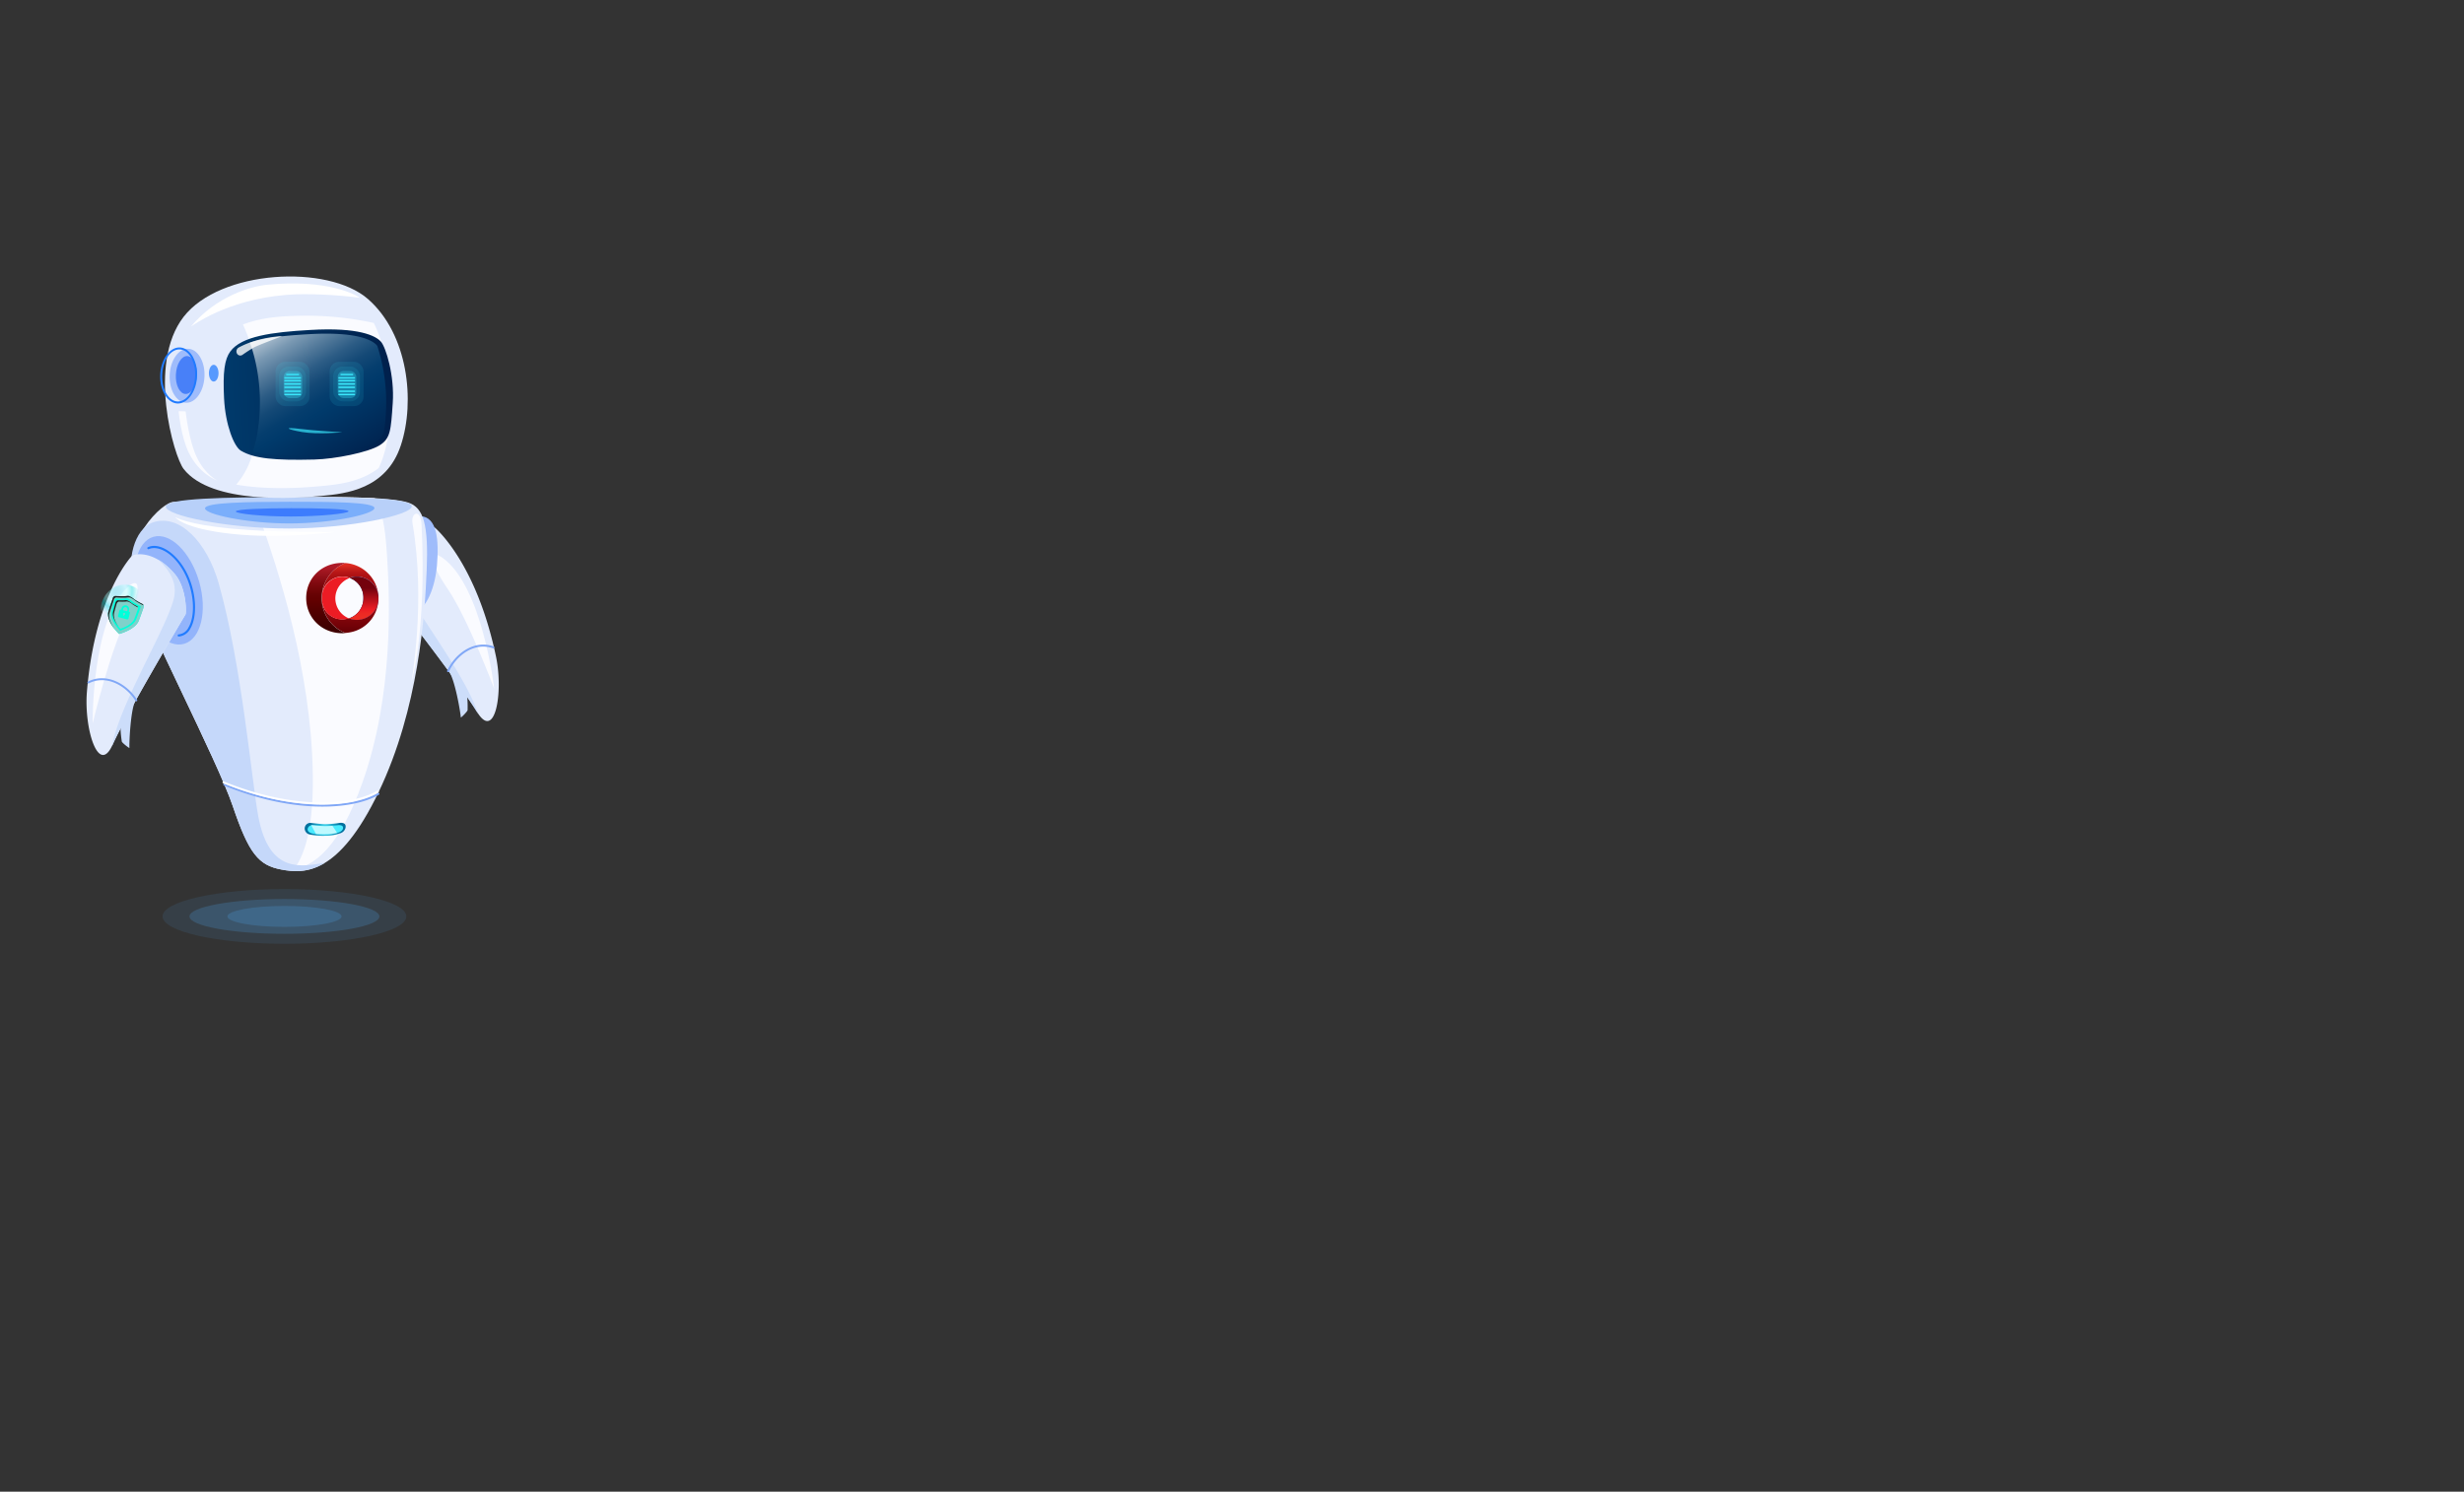 <svg xmlns="http://www.w3.org/2000/svg" xmlns:xlink="http://www.w3.org/1999/xlink" width="1024" height="620" viewBox="0 0 1024 620">
  <rect x="0" y="0" width="1024" height="620" fill="#333333" stroke="none"/>
  <defs>
    <style>
      .cls-1 {
        isolation: isolate;
      }

      .cls-2 {
        fill: none;
      }

      .cls-3, .cls-4 {
        fill: #51b2fb;
      }

      .cls-3, .cls-32 {
        opacity: 0.1;
      }

      .cls-4 {
        opacity: 0.2;
      }

      .cls-5 {
        fill: #e3ebfc;
      }

      .cls-6 {
        fill: #ccddfa;
      }

      .cls-7 {
        fill: #fafbff;
      }

      .cls-8 {
        fill: #80a7f6;
      }

      .cls-9 {
        fill: #9fbcfb;
      }

      .cls-10 {
        fill: #b8d0f9;
      }

      .cls-11, .cls-29, .cls-31 {
        fill: #207bff;
      }

      .cls-11, .cls-37 {
        opacity: 0.4;
      }

      .cls-12 {
        fill: #004bff;
        opacity: 0.5;
        mix-blend-mode: multiply;
      }

      .cls-13 {
        fill: #c5d8fa;
      }

      .cls-14 {
        fill: url(#_ÂÁ_Ï_ÌÌ_È_ËÂÌÚ_30);
      }

      .cls-15 {
        fill: #4aebff;
      }

      .cls-16, .cls-30 {
        fill: #fff;
      }

      .cls-17 {
        fill: #bef9ff;
      }

      .cls-18 {
        fill: url(#linear-gradient);
      }

      .cls-19 {
        fill: #ec1c24;
      }

      .cls-20 {
        fill: url(#linear-gradient-2);
      }

      .cls-21 {
        fill: url(#linear-gradient-3);
      }

      .cls-22 {
        fill: url(#linear-gradient-4);
      }

      .cls-23 {
        fill: url(#linear-gradient-5);
      }

      .cls-24 {
        fill: url(#linear-gradient-6);
      }

      .cls-25 {
        fill: url(#linear-gradient-7);
      }

      .cls-26 {
        fill: url(#_ÂÁ_Ï_ÌÌ_È_ËÂÌÚ_14);
      }

      .cls-27 {
        fill: url(#_ÂÁ_Ï_ÌÌ_È_ËÂÌÚ_18);
      }

      .cls-28 {
        fill: #4880f8;
      }

      .cls-30 {
        opacity: 0.8;
      }

      .cls-31 {
        opacity: 0.72;
      }

      .cls-32, .cls-33, .cls-34, .cls-35 {
        fill: #3ae6fb;
      }

      .cls-33 {
        opacity: 0.3;
      }

      .cls-35 {
        opacity: 0.7;
      }

      .cls-36 {
        fill: #93b4fb;
      }

      .cls-37 {
        mix-blend-mode: lighten;
        fill: url(#radial-gradient);
      }

      .cls-38 {
        fill: #00ffda;
      }

      .cls-39 {
        fill: #7fd1ca;
      }

      .cls-40 {
        fill: #1e1e1e;
      }
    </style>
    <radialGradient id="_ÂÁ_Ï_ÌÌ_È_ËÂÌÚ_30" data-name="¡ÂÁ˚ÏˇÌÌ˚È „‡‰ËÂÌÚ 30" cx="4420.14" cy="344.14" r="6.32" gradientTransform="translate(-4284.51)" gradientUnits="userSpaceOnUse">
      <stop offset="0" stop-color="#4aebff"/>
      <stop offset="1" stop-color="#00709e"/>
    </radialGradient>
    <linearGradient id="linear-gradient" x1="100.81" y1="233.84" x2="100.81" y2="268.66" gradientTransform="translate(45.19)" gradientUnits="userSpaceOnUse">
      <stop offset="0.02" stop-color="#dd2a21"/>
      <stop offset="0.06" stop-color="#c8201b"/>
      <stop offset="0.1" stop-color="#b71717"/>
      <stop offset="0.15" stop-color="#ac1113"/>
      <stop offset="0.22" stop-color="#a50e12"/>
      <stop offset="0.43" stop-color="#a30d11"/>
      <stop offset="0.79" stop-color="#6b0006"/>
    </linearGradient>
    <linearGradient id="linear-gradient-2" x1="90.7" y1="235.39" x2="90.7" y2="260.38" gradientTransform="translate(45.19)" gradientUnits="userSpaceOnUse">
      <stop offset="0" stop-color="#ad1a27"/>
      <stop offset="0.08" stop-color="#9e151f"/>
      <stop offset="0.28" stop-color="#7d090e"/>
      <stop offset="0.44" stop-color="#680304"/>
      <stop offset="0.56" stop-color="#610000"/>
      <stop offset="0.73" stop-color="#520000"/>
      <stop offset="1" stop-color="#3f0000"/>
    </linearGradient>
    <linearGradient id="linear-gradient-3" x1="841.83" y1="248.26" x2="858.16" y2="248.26" gradientTransform="matrix(-1, 0, 0, 1, 1015.73, 0)" gradientUnits="userSpaceOnUse">
      <stop offset="0" stop-color="#be1349"/>
      <stop offset="0.24" stop-color="#be124e"/>
      <stop offset="0.25" stop-color="#be124e"/>
      <stop offset="1" stop-color="#7a0025"/>
    </linearGradient>
    <linearGradient id="linear-gradient-4" x1="836.61" y1="256.56" x2="858.23" y2="256.56" gradientTransform="matrix(-1, 0, 0, 1, 1015.73, 0)" gradientUnits="userSpaceOnUse">
      <stop offset="0" stop-color="#282881"/>
      <stop offset="0.27" stop-color="#26257d"/>
      <stop offset="0.55" stop-color="#1f1b70"/>
      <stop offset="0.84" stop-color="#150c5b"/>
      <stop offset="1" stop-color="#0d004c"/>
    </linearGradient>
    <linearGradient id="linear-gradient-5" x1="841.72" y1="256.56" x2="858.16" y2="256.56" xlink:href="#linear-gradient-3"/>
    <linearGradient id="linear-gradient-6" x1="845.05" y1="248.19" x2="865.71" y2="248.19" xlink:href="#linear-gradient-4"/>
    <linearGradient id="linear-gradient-7" x1="106.46" y1="255.74" x2="106.46" y2="243.91" gradientTransform="translate(45.19)" gradientUnits="userSpaceOnUse">
      <stop offset="0" stop-color="#ed2d24"/>
      <stop offset="0.12" stop-color="#ed2824"/>
      <stop offset="0.25" stop-color="#ec1c24"/>
      <stop offset="1" stop-color="#74020d"/>
    </linearGradient>
    <linearGradient id="_ÂÁ_Ï_ÌÌ_È_ËÂÌÚ_14" data-name="¡ÂÁ˚ÏˇÌÌ˚È „‡‰ËÂÌÚ 14" x1="4375.68" y1="371.66" x2="4445.95" y2="371.66" gradientTransform="translate(-4295.07 14.34) rotate(-2.88)" gradientUnits="userSpaceOnUse">
      <stop offset="0" stop-color="#003a6b"/>
      <stop offset="1" stop-color="#00204c"/>
    </linearGradient>
    <linearGradient id="_ÂÁ_Ï_ÌÌ_È_ËÂÌÚ_18" data-name="¡ÂÁ˚ÏˇÌÌ˚È „‡‰ËÂÌÚ 18" x1="4397.64" y1="134.33" x2="4433.25" y2="194.32" gradientTransform="translate(-4284.51)" gradientUnits="userSpaceOnUse">
      <stop offset="0" stop-color="#cbd7e1"/>
      <stop offset="0.05" stop-color="#aec0d0"/>
      <stop offset="0.15" stop-color="#7998b2"/>
      <stop offset="0.26" stop-color="#4e7698"/>
      <stop offset="0.35" stop-color="#2c5c85"/>
      <stop offset="0.44" stop-color="#144976"/>
      <stop offset="0.53" stop-color="#053e6e"/>
      <stop offset="0.6" stop-color="#003a6b"/>
      <stop offset="1" stop-color="#00204c"/>
    </linearGradient>
    <radialGradient id="radial-gradient" cx="2922" cy="327.78" r="13.37" gradientTransform="matrix(0.74, 0.02, -0.03, 0.82, -2103.65, -82.03)" gradientUnits="userSpaceOnUse">
      <stop offset="0" stop-color="#00ddde" stop-opacity="0.52"/>
      <stop offset="0.09" stop-color="#2de6e7" stop-opacity="0.65"/>
      <stop offset="0.2" stop-color="#63f1f1" stop-opacity="0.8"/>
      <stop offset="0.3" stop-color="#8af8f9" stop-opacity="0.91"/>
      <stop offset="0.38" stop-color="#a2fdfd" stop-opacity="0.98"/>
      <stop offset="0.43" stop-color="#abffff"/>
      <stop offset="0.46" stop-color="#9ffcfd"/>
      <stop offset="0.51" stop-color="#7ff6f6"/>
      <stop offset="0.58" stop-color="#4aebeb"/>
      <stop offset="0.66" stop-color="#03dcdd"/>
      <stop offset="0.66" stop-color="#00dbdc"/>
      <stop offset="0.69" stop-color="#08dcdd" stop-opacity="0.97"/>
      <stop offset="0.74" stop-color="#1fdfe0" stop-opacity="0.88"/>
      <stop offset="0.8" stop-color="#44e5e5" stop-opacity="0.73"/>
      <stop offset="0.87" stop-color="#78eced" stop-opacity="0.53"/>
      <stop offset="0.94" stop-color="#baf5f6" stop-opacity="0.27"/>
      <stop offset="1" stop-color="#fff" stop-opacity="0"/>
    </radialGradient>
  </defs>
  <title>robot</title>
  <g class="cls-1">
    <g id="Robot">
      <g id="fondo">
        <rect class="cls-2" width="1024" height="620"/>
      </g>
      <g id="sombra">
        <g>
          <ellipse class="cls-3" cx="118.21" cy="380.9" rx="50.65" ry="11.37"/>
          <path class="cls-4" d="M158.16,380.4c0,4-17.67,7.23-39.45,7.23s-39.46-3.24-39.46-7.23,17.67-7.23,39.46-7.23S158.16,376.41,158.16,380.4Z" transform="translate(-0.5 0.5)"/>
          <path class="cls-4" d="M142.46,380.4c0,2.41-10.64,4.35-23.75,4.35S95,382.81,95,380.4s10.64-4.35,23.76-4.35S142.46,378,142.46,380.4Z" transform="translate(-0.5 0.5)"/>
        </g>
      </g>
      <g id="brazoIzquierdo">
        <g>
          <g>
            <path class="cls-5" d="M206.62,272.34c-7.4-35.19-21.76-50.19-25.13-53.31a2.92,2.92,0,0,0-1.8-.78c-2.5-.16-8.95.49-15.29,9.85-4.38,6.46-2.86,16.91-2.46,17.42,4.11,5.27,29.95,38.49,36.81,49.86C206.22,307.75,209.78,287.38,206.62,272.34Z" transform="translate(-0.5 0.5)"/>
            <path class="cls-6" d="M164.36,228.14a29.27,29.27,0,0,1,6-6.69c-.68.83-1.37,1.74-2.06,2.75-5.52,8.16-2.86,13.69-.93,17.46,7,13.54,26.69,38.63,31.77,54.46-.15-.22-.29-.45-.44-.7-6.87-11.37-32.71-44.59-36.82-49.86C161.51,245.05,160,234.6,164.36,228.14Z" transform="translate(-0.5 0.5)"/>
            <path class="cls-7" d="M184.5,231.41c16.56,11.91,21.38,54.31,21.38,54.31s-10.95-29.18-19.27-41.36S178.85,227.34,184.5,231.41Z" transform="translate(-0.5 0.5)"/>
            <path class="cls-6" d="M194.62,288.57a47.26,47.26,0,0,1,.2,6.12c-.08.55-2.78,3.26-2.81,3-.2-2.56-2.5-15.87-5-19.24C186.18,277.24,194.53,286.1,194.62,288.57Z" transform="translate(-0.5 0.5)"/>
            <path class="cls-8" d="M186.76,278.85a.4.4,0,0,0,.32-.23c3.11-6.74,10.6-12.42,18.34-9.65a.41.41,0,0,0,.27-.78c-8.2-2.92-16.09,3-19.36,10.09a.41.41,0,0,0,.21.54A.41.41,0,0,0,186.76,278.85Z" transform="translate(-0.5 0.5)"/>
          </g>
          <path class="cls-9" d="M182.08,234.67c-1,11-5.56,19.56-10.28,19.16S164,244.18,165,233.19s5.54-19.4,10.28-19.15C182.09,214.4,183,223.69,182.08,234.67Z" transform="translate(-0.5 0.5)"/>
        </g>
      </g>
      <g id="torso">
        <g>
          <path class="cls-5" d="M72.9,208.09c-4.9-.32-22.19,17-17,33.86s34.68,73,41.36,92.68,10.67,24.51,20.16,26.29,23.84,2.44,40.47-32.28,19.19-73.72,19.94-92.24-1.18-25.88-7.66-28C155.08,203.47,72.9,208.09,72.9,208.09Z" transform="translate(-0.5 0.5)"/>
          <path class="cls-7" d="M151.19,324.55c12.89-36.53,11.34-75.79,10.14-94.39-.79-12.37-2.25-19.66-5.1-23.58-13.73-.77-33.8-.44-50.8.11,9.09,24,22.53,64.36,24.77,106,1.49,27.75-2.34,41.31-7.65,48.26C131.21,359.19,141.6,351.73,151.19,324.55Z" transform="translate(-0.5 0.5)"/>
          <path class="cls-10" d="M171.62,209.94c0,3.6-25.43,9.19-51.09,9.23s-51.11-5.46-51.12-9.06,25.44-3.93,51.1-4S171.62,206.35,171.62,209.94Z" transform="translate(-0.5 0.5)"/>
          <path class="cls-11" d="M156.11,210.68c0,2.49-17.52,6.35-35.19,6.38s-35.21-3.78-35.22-6.26,17.53-2.72,35.2-2.75S156.1,208.19,156.11,210.68Z" transform="translate(-0.5 0.5)"/>
          <path class="cls-12" d="M145.35,212c0,.95-12.08,2.16-23.85,2.18s-23-1.15-23-2.1,11.27-1.33,23-1.35S145.35,211,145.35,212Z" transform="translate(-0.5 0.5)"/>
          <path class="cls-13" d="M107.82,338.69C105.1,324,101,275.83,91.36,241.86c-4.85-17-16.27-29-27.32-25.23-7.85,2.7-10.94,16.22-8.13,25.32,5.21,16.84,34.68,73,41.36,92.68s10.67,24.51,20.16,26.29c4.89.92,11.07,1.53,18.18-2.83C126,359.6,112.34,363.07,107.82,338.69Z" transform="translate(-0.5 0.5)"/>
          <path class="cls-14" d="M141.79,345.86a17.48,17.48,0,0,1-5.85,1,27.11,27.11,0,0,1-6.54-.48,2.62,2.62,0,0,1-2.28-2.43h0a2.37,2.37,0,0,1,2.29-2.43s5,.56,6.25.55a45.69,45.69,0,0,0,6.36-.59c1.25,0,2.43.37,2.06,2.17A3.15,3.15,0,0,1,141.79,345.86Z" transform="translate(-0.5 0.5)"/>
          <path class="cls-15" d="M141,345.59a17.91,17.91,0,0,1-5,.69,28.58,28.58,0,0,1-5.66-.34c-1.05-.22-2-.79-2-1.74h0a1.86,1.86,0,0,1,2-1.72s4.35.4,5.41.39a46.12,46.12,0,0,0,5.49-.43c1.09,0,2.11.27,1.78,1.56C142.81,344.59,142.3,345.19,141,345.59Z" transform="translate(-0.5 0.5)"/>
          <path class="cls-8" d="M134.53,334.76c-11.56,0-25.74-2.51-41-8.79a.4.4,0,0,1-.22-.53.42.42,0,0,1,.53-.23c28.49,11.71,53,10.23,63.72,3.89a.41.41,0,0,1,.56.14.42.42,0,0,1-.14.57C152.85,332.82,144.7,334.76,134.53,334.76Z" transform="translate(-0.5 0.5)"/>
          <path class="cls-16" d="M134.23,333.84c-11.56,0-25.74-2.5-41-8.78a.41.41,0,0,1-.22-.54.4.4,0,0,1,.53-.22c28.49,11.71,53,10.22,63.72,3.88a.41.41,0,0,1,.42.71C152.55,331.9,144.4,333.84,134.23,333.84Z" transform="translate(-0.5 0.5)"/>
          <path class="cls-7" d="M175.69,217.58c2.18,44.52-4.24,65.58-4.24,65.58s6.14-33.63.48-66.14C171.15,212.56,175.34,210.63,175.69,217.58Z" transform="translate(-0.5 0.5)"/>
          <path class="cls-16" d="M73.34,214.47s5.06,3.05,23.58,4.77,42.9,1.39,42.9,1.39-22.47,3-43,.77S73.34,214.47,73.34,214.47Z" transform="translate(-0.5 0.5)"/>
          <path class="cls-17" d="M138.65,342.72c-.9.08-1.94.14-3,.15s-5.41-.39-5.41-.39l-.42,0,2,3.65a40.41,40.41,0,0,0,4.07.12,18.81,18.81,0,0,0,4.71-.6Z" transform="translate(-0.5 0.5)"/>
          <g>
            <path class="cls-18" d="M134.2,248.08A15.69,15.69,0,0,1,144,233.52a14.77,14.77,0,0,1,13.79,14c0,.16,0,.31,0,.47v.18a9,9,0,0,0-9-9,8.83,8.83,0,0,0-2.93.49c.88-.31.85-.32-.06,0a8.71,8.71,0,0,0-3-.53,8.59,8.59,0,0,0-8.56,8.88v.08c0,4.85,3.47,8.81,8.48,8.81a8.59,8.59,0,0,0,2.76-.45,9,9,0,0,0,12.29-8.18,14.33,14.33,0,0,1-12,14.09,15.51,15.51,0,0,1-1.83.22A15.71,15.71,0,0,1,134.2,248.08Z" transform="translate(-0.5 0.5)"/>
            <path class="cls-19" d="M139.86,248.19a9,9,0,0,0,5.65,8.33,8.59,8.59,0,0,1-2.76.45c-5,0-8.48-4-8.48-8.81v-.08a8.59,8.59,0,0,1,8.56-8.88,8.71,8.71,0,0,1,3,.53c.91-.34.94-.33.06,0A9,9,0,0,0,139.86,248.19Z" transform="translate(-0.5 0.5)"/>
            <path class="cls-20" d="M142.75,233.47c.42,0,.84,0,1.26.05a15.71,15.71,0,0,0,0,29.13c-.39,0-.79.05-1.19.05-8.73,0-15.07-6.58-15.07-14.62V248C127.76,240,134,233.47,142.75,233.47Z" transform="translate(-0.5 0.5)"/>
            <path class="cls-21" d="M157.81,248.19a.76.76,0,0,1,0,.15c0-.06,0-.11,0-.16Z" transform="translate(-0.5 0.5)"/>
            <path class="cls-22" d="M145.75,256.44c.95.33.93.34,0,0Z" transform="translate(-0.5 0.5)"/>
            <path class="cls-23" d="M145.75,256.44c.95.33.93.34,0,0Z" transform="translate(-0.5 0.5)"/>
            <path class="cls-24" d="M148.84,257.16a9,9,0,0,1-3.33-.64l.24-.08c.93.34.95.33,0,0a8.76,8.76,0,0,0,5.78-8.36V248a8.6,8.6,0,0,0-5.67-8.27l0,0a8.83,8.83,0,0,1,2.93-.49,9,9,0,0,1,9,9s0,.1,0,.16A9,9,0,0,1,148.84,257.16Z" transform="translate(-0.5 0.5)"/>
            <path class="cls-25" d="M148.84,257.16a9,9,0,0,1-3.33-.64l.24-.08c.93.34.95.33,0,0a8.76,8.76,0,0,0,5.78-8.36V248a8.6,8.6,0,0,0-5.67-8.27l0,0a8.83,8.83,0,0,1,2.93-.49,9,9,0,0,1,9,9s0,.1,0,.16A9,9,0,0,1,148.84,257.16Z" transform="translate(-0.5 0.5)"/>
          </g>
        </g>
      </g>
      <g id="cabeza">
        <g>
          <g>
            <path class="cls-5" d="M76.8,194.4c11.68,15,47.42,12.16,57.38,11.22s26.83-2.69,32.9-21,3-46.3-13.67-60.84S92,111.59,76.8,131.19,72.75,189.18,76.8,194.4Z" transform="translate(-0.5 0.5)"/>
            <path class="cls-16" d="M79.88,135.18c.67-.23,14.47-11,39.46-13.11,8.61-.73,22,0,30.62,1.2-.85-.91-13.21-8-38.71-5.39C105,118.52,90.61,122.42,79.88,135.18Z" transform="translate(-0.5 0.5)"/>
            <path class="cls-7" d="M125.32,130.74c-8,.13-16.1.7-23.69,3.58l-.17.08c7.87,16.67,8.51,38.39,3.9,53.92a32.77,32.77,0,0,1-6.69,12.6c13.9,2.45,29.46,1.17,35.51.59,6.58-.62,16.19-1.6,23.71-7.49a38.94,38.94,0,0,0,2.17-5.7c4.67-15.73,3.95-37.82-4.22-54.58A130.37,130.37,0,0,0,125.32,130.74Z" transform="translate(-0.5 0.5)"/>
            <path class="cls-26" d="M96.23,145.55c4.64-6.31,17.28-8,33.12-8.9,20.44-1.22,27.35,2.48,29.44,4.84s5.71,14.1,4.93,25.51-.91,14.83-5.6,17.67-18.25,5.61-27,5.83c-16.59.4-25-.41-30.5-3.67-2.84-1.66-6.44-10.64-7-21.7S93.83,148.82,96.23,145.55Z" transform="translate(-0.5 0.5)"/>
            <path class="cls-27" d="M128.78,138.41c-9.84.57-18.39,1.42-24.41,3.54,5.26,14.61,5.3,31.93,1.39,44.75,0,.14-.09.28-.14.43,5.26,1.52,12.78,1.88,24.85,1.6,8.4-.2,21.4-2.8,25.91-5.45a8.06,8.06,0,0,0,3.53-3.68,76.4,76.4,0,0,0-2.6-36.3c-.1-.14-.2-.26-.29-.37C155,140.73,148.38,137.27,128.78,138.41Z" transform="translate(-0.5 0.5)"/>
            <path class="cls-9" d="M85.48,156c-.27,6.2-3.73,11.08-7.73,10.9s-7-5.35-6.73-11.54,3.74-11.08,7.73-10.9S85.76,149.83,85.48,156Z" transform="translate(-0.5 0.5)"/>
            <path class="cls-28" d="M82.32,155.57c-.19,4.35-2.31,7.78-4.73,7.68s-4.23-3.72-4-8.07,2.31-7.79,4.73-7.68S82.51,151.22,82.32,155.57Z" transform="translate(-0.5 0.5)"/>
            <path class="cls-29" d="M82.39,155.89h0a15.3,15.3,0,0,0-1.82-8.25c-1.35-2.3-3.23-3.62-5.31-3.72-4.2-.18-7.87,4.88-8.16,11.29s2.92,11.79,7.13,12h.23C78.57,167.19,82.11,162.19,82.39,155.89Zm-7.16-11.15c1.78.08,3.43,1.26,4.63,3.31a14.46,14.46,0,0,1,1.71,7.81c-.27,6-3.55,10.66-7.3,10.5s-6.61-5.15-6.35-11.11,3.43-10.51,7.11-10.51Z" transform="translate(-0.5 0.5)"/>
            <path class="cls-7" d="M74.72,170.4l2.94.1s1.24,12.17,4.75,19.32,8.5,9.45,8.5,9.45-7.51-2.43-12-11.71C75.67,180.88,74.72,170.4,74.72,170.4Z" transform="translate(-0.5 0.5)"/>
            <path class="cls-30" d="M99,146.48v0a1.55,1.55,0,0,0,2.24.52c1.42-1,3.6-2.43,4.85-3.11,2-1.07,11.73-4.68,11.73-4.68s-9.78.21-18.09,4.72A1.85,1.85,0,0,0,99,146.48Z" transform="translate(-0.5 0.5)"/>
          </g>
          <path class="cls-31" d="M91.32,154.61c0,1.92-.9,3.48-2,3.48s-2-1.56-2-3.48.9-3.49,2-3.49S91.32,152.68,91.32,154.61Z" transform="translate(-0.5 0.5)"/>
        </g>
      </g>
      <g id="ojos">
        <g>
          <rect class="cls-32" x="114.53" y="150.38" width="14.1" height="18.42" rx="3.93"/>
          <rect class="cls-32" x="116.01" y="152.36" width="11.14" height="14.45" rx="3.93"/>
          <rect class="cls-33" x="117.88" y="154.22" width="7.73" height="11.25" rx="2.44"/>
          <path class="cls-34" d="M125.29,158.05h-6.35a.29.29,0,0,1-.3-.3.3.3,0,0,1,.3-.31h6.35a.31.31,0,0,1,.31.31A.3.3,0,0,1,125.29,158.05Z" transform="translate(-0.5 0.5)"/>
          <path class="cls-34" d="M125.29,159.4h-6.35a.31.31,0,0,1,0-.62h6.35a.31.31,0,1,1,0,.62Z" transform="translate(-0.5 0.5)"/>
          <path class="cls-34" d="M125.29,160.79h-6.35a.31.31,0,0,1,0-.62h6.35a.31.31,0,1,1,0,.62Z" transform="translate(-0.5 0.5)"/>
          <path class="cls-34" d="M124.48,155.48h-4.73a.31.31,0,1,1,0-.61h4.73a.31.31,0,1,1,0,.61Z" transform="translate(-0.5 0.5)"/>
          <path class="cls-34" d="M125.29,156.87h-6.35a.29.29,0,0,1-.3-.3.3.3,0,0,1,.3-.31h6.35a.31.31,0,0,1,.31.31A.3.3,0,0,1,125.29,156.87Z" transform="translate(-0.5 0.5)"/>
          <path class="cls-34" d="M125.29,162.44h-6.35a.31.31,0,0,1,0-.62h6.35a.31.31,0,1,1,0,.62Z" transform="translate(-0.5 0.5)"/>
          <path class="cls-34" d="M125.29,163.78h-6.35a.3.3,0,0,1-.3-.31.29.29,0,0,1,.3-.3h6.35a.3.3,0,0,1,.31.3A.31.31,0,0,1,125.29,163.78Z" transform="translate(-0.5 0.5)"/>
        </g>
        <g>
          <rect class="cls-32" x="136.99" y="150.38" width="14.1" height="18.42" rx="3.93"/>
          <rect class="cls-32" x="138.47" y="152.36" width="11.14" height="14.45" rx="3.93"/>
          <rect class="cls-33" x="140.35" y="154.22" width="7.73" height="11.25" rx="2.44"/>
          <path class="cls-34" d="M147.75,158.05h-6.34a.3.3,0,0,1-.31-.3.31.31,0,0,1,.31-.31h6.34a.31.31,0,0,1,.31.31A.3.3,0,0,1,147.75,158.05Z" transform="translate(-0.5 0.5)"/>
          <path class="cls-34" d="M147.75,159.4h-6.34a.31.31,0,0,1,0-.62h6.34a.31.31,0,0,1,0,.62Z" transform="translate(-0.5 0.5)"/>
          <path class="cls-34" d="M147.75,160.79h-6.34a.31.31,0,0,1,0-.62h6.34a.31.31,0,0,1,0,.62Z" transform="translate(-0.5 0.5)"/>
          <path class="cls-34" d="M146.94,155.48h-4.73a.31.31,0,0,1,0-.61h4.73a.31.31,0,1,1,0,.61Z" transform="translate(-0.5 0.5)"/>
          <path class="cls-34" d="M147.75,156.87h-6.34a.3.3,0,0,1-.31-.3.31.31,0,0,1,.31-.31h6.34a.31.31,0,0,1,.31.31A.3.3,0,0,1,147.75,156.87Z" transform="translate(-0.5 0.5)"/>
          <path class="cls-34" d="M147.75,162.44h-6.34a.31.31,0,1,1,0-.62h6.34a.31.31,0,0,1,0,.62Z" transform="translate(-0.5 0.5)"/>
          <path class="cls-34" d="M147.75,163.78h-6.34a.31.31,0,0,1-.31-.31.3.3,0,0,1,.31-.3h6.34a.3.3,0,0,1,.31.3A.31.31,0,0,1,147.75,163.78Z" transform="translate(-0.5 0.5)"/>
        </g>
      </g>
      <g id="boca">
        <path class="cls-35" d="M125,177.74c6.36.81,17.77,1.44,17.77,1.44s-10.1,1-16.68-.11S118.17,176.87,125,177.74Z" transform="translate(-0.5 0.5)"/>
      </g>
      <g id="brazoDerecho">
        <g>
          <path class="cls-36" d="M83.26,241.23c3.52,12.28.73,23.86-6.24,25.87s-15.48-6.34-19-18.62-.73-23.86,6.24-25.86S79.73,229,83.26,241.23Z" transform="translate(-0.5 0.5)"/>
          <path class="cls-29" d="M74.79,264.06a.44.44,0,0,1-.05-.88,5.08,5.08,0,0,0,4.1-2.87c2.9-5,2.34-14.38-1.29-21.86-4.35-8.94-11.3-12.51-15.25-10.69a.45.45,0,0,1-.37-.81c5-2.29,12.32,2.7,16.41,11.11,3.76,7.73,4.3,17.49,1.27,22.7a6,6,0,0,1-4.81,3.3Z" transform="translate(-0.5 0.5)"/>
          <g>
            <path class="cls-5" d="M36.62,287.05c2.93-35.84,15.29-52.53,18.24-56a2.9,2.9,0,0,1,1.69-1c2.46-.48,9-.64,16.41,7.85,5.15,5.86,5,16.42,4.62,17-3.42,5.75-24.88,41.95-30.27,54.09C41.46,322.13,35.37,302.36,36.62,287.05Z" transform="translate(-0.5 0.5)"/>
            <path class="cls-6" d="M73,237.89A29.05,29.05,0,0,0,66.19,232a33.49,33.49,0,0,1,2.39,2.47c6.5,7.4,4.56,13.21,3.11,17.2-5.2,14.3-21.63,41.67-24.68,58,.11-.24.23-.48.35-.75,5.38-12.14,26.85-48.34,30.27-54.09C78,254.31,78.15,243.75,73,237.89Z" transform="translate(-0.5 0.5)"/>
            <path class="cls-7" d="M53.43,243.66C38.5,257.56,39,300.23,39,300.23S46.24,269.9,53,256.78,58.53,238.91,53.43,243.66Z" transform="translate(-0.5 0.5)"/>
            <path class="cls-6" d="M50.56,301.64a47.44,47.44,0,0,0,.57,6.1c.15.54,3.17,2.89,3.16,2.6-.12-2.56.5-16,2.51-19.71C57.51,289.34,50.34,299.19,50.56,301.64Z" transform="translate(-0.5 0.5)"/>
            <path class="cls-8" d="M57.14,291a.39.39,0,0,1-.34-.2c-3.94-6.29-12.08-11-19.41-7.27a.41.41,0,0,1-.37-.73c7.77-3.93,16.34,1,20.47,7.57a.42.42,0,0,1-.13.57A.43.43,0,0,1,57.14,291Z" transform="translate(-0.5 0.5)"/>
          </g>
          <g>
            <path class="cls-37" d="M62.1,253.81c-.19,6.07-4.77,10.86-10.24,10.69s-9.76-5.22-9.57-11.29,4.77-10.87,10.24-10.7S62.28,247.73,62.1,253.81Z" transform="translate(-0.5 0.5)"/>
            <g>
              <path class="cls-38" d="M45.41,254.45c-.13,2,1,4.18,2.19,5.8A19.67,19.67,0,0,0,50,263s6.32-1.61,8.06-5.24c.36-.76,2-5.51,2-5.51s.49-1.15-.44-1.67a29,29,0,0,1-3.2-1.82,9.2,9.2,0,0,0-2.14-1.37c-.6-.22-.87-.09-2,0a34.51,34.51,0,0,1-3.77-.1c-1.11,0-1.24,1.25-1.24,1.25S45.47,253.59,45.41,254.45Z" transform="translate(-0.5 0.5)"/>
              <path class="cls-39" d="M47.29,248.52a60.51,60.51,0,0,0-1.87,5.93C45.15,258.54,50,263,50,263h0s6.32-1.61,8.06-5.24c.36-.76,2-5.51,2-5.51s.5-1.15-.43-1.67a29,29,0,0,1-3.2-1.82,9.2,9.2,0,0,0-2.14-1.37c-.6-.22-.87-.09-2,0a34.51,34.51,0,0,1-3.77-.1C47.42,247.24,47.29,248.52,47.29,248.52Zm1-.21.93,0a10.74,10.74,0,0,0,2.9,0c2-.38,2.62.63,3.58,1.32a18.14,18.14,0,0,0,2.46,1.43l.8.42a.93.93,0,0,1,0,.23.21.21,0,0,0,0,.07c-.63,1.82-1.73,4.9-2,5.41-.75,1.58-2.65,2.74-4.12,3.44a21.2,21.2,0,0,1-2.44,1,19.12,19.12,0,0,1-1.7-2.05c-1-1.32-2.08-3.5-2-5.26a39.25,39.25,0,0,1,1.53-5.75A2.3,2.3,0,0,1,48.28,248.31Z" transform="translate(-0.5 0.5)"/>
              <path class="cls-40" d="M45.41,254.45c-.15,2.37,1.41,4.87,2.75,6.54-1.22-1.65-2.46-3.87-2.32-6,.06-.86,1.87-5.93,1.87-5.93s.14-1.28,1.25-1.25a34.49,34.49,0,0,0,3.76.09c1.11-.08,1.38-.2,2,0a9.19,9.19,0,0,1,2.13,1.37,30,30,0,0,0,3.21,1.82l.08,0a1,1,0,0,0-.51-.6,29,29,0,0,1-3.2-1.82,9.2,9.2,0,0,0-2.14-1.37c-.6-.22-.87-.1-2,0a34.68,34.68,0,0,1-3.77-.09c-1.11,0-1.24,1.25-1.24,1.25S45.47,253.59,45.41,254.45Z" transform="translate(-0.5 0.5)"/>
              <path class="cls-39" d="M51.71,254.55a.43.43,0,0,0,.1.38l-.08.3a.07.07,0,0,0,.06.09l.24.07a.09.09,0,0,0,.1-.06l.08-.3a.42.42,0,0,0,.27-.28.4.4,0,0,0-.29-.48A.39.39,0,0,0,51.71,254.55Z" transform="translate(-0.5 0.5)"/>
              <path class="cls-39" d="M51.72,252.53l-.15.58,1.75.46.15-.58a.9.9,0,1,0-1.75-.46Z" transform="translate(-0.5 0.5)"/>
              <path class="cls-39" d="M48.54,249.93s-1.1,3.74-1.14,4.37c-.24,3,3.14,6.54,3.14,6.54h0s4.48-1.25,5.75-4c.26-.57,1.49-4.13,1.49-4.13s.36-.86-.29-1.24a20.11,20.11,0,0,1-2.26-1.31c-.38-.29-.73-.53-1-.71a4.76,4.76,0,0,0-.64-.34h0a2.52,2.52,0,0,0-1.32-.1,21,21,0,0,1-2.65,0C48.81,249,48.54,249.93,48.54,249.93Zm1.61,3.32a.49.49,0,0,1,.6-.36l.13,0,.15-.59a1.61,1.61,0,1,1,3.12.83l-.15.58.13,0a.49.49,0,0,1,.35.6l-.6,2.27a.49.49,0,0,1-.6.36l-3.38-.89a.49.49,0,0,1-.34-.61Z" transform="translate(-0.5 0.5)"/>
              <path class="cls-40" d="M47.4,254.3c-.17,2.18,1.53,4.61,2.5,5.8-1-1.3-2.22-3.36-2.08-5.25,0-.63,1.15-4.37,1.15-4.37s.27-.94,1.05-.93a20.84,20.84,0,0,0,2.65,0,2.36,2.36,0,0,1,1.31.1h0a4.22,4.22,0,0,1,.64.34c.29.18.64.42,1,.71a17.59,17.59,0,0,0,2.2,1.28.73.73,0,0,0-.37-.52,19.26,19.26,0,0,1-2.26-1.31,10.55,10.55,0,0,0-1-.7,4.56,4.56,0,0,0-.64-.35h0a2.49,2.49,0,0,0-1.31-.1,21,21,0,0,1-2.66,0c-.78,0-1.05.93-1.05.93S47.44,253.67,47.4,254.3Z" transform="translate(-0.5 0.5)"/>
            </g>
          </g>
        </g>
      </g>
    </g>
  </g>
</svg>
